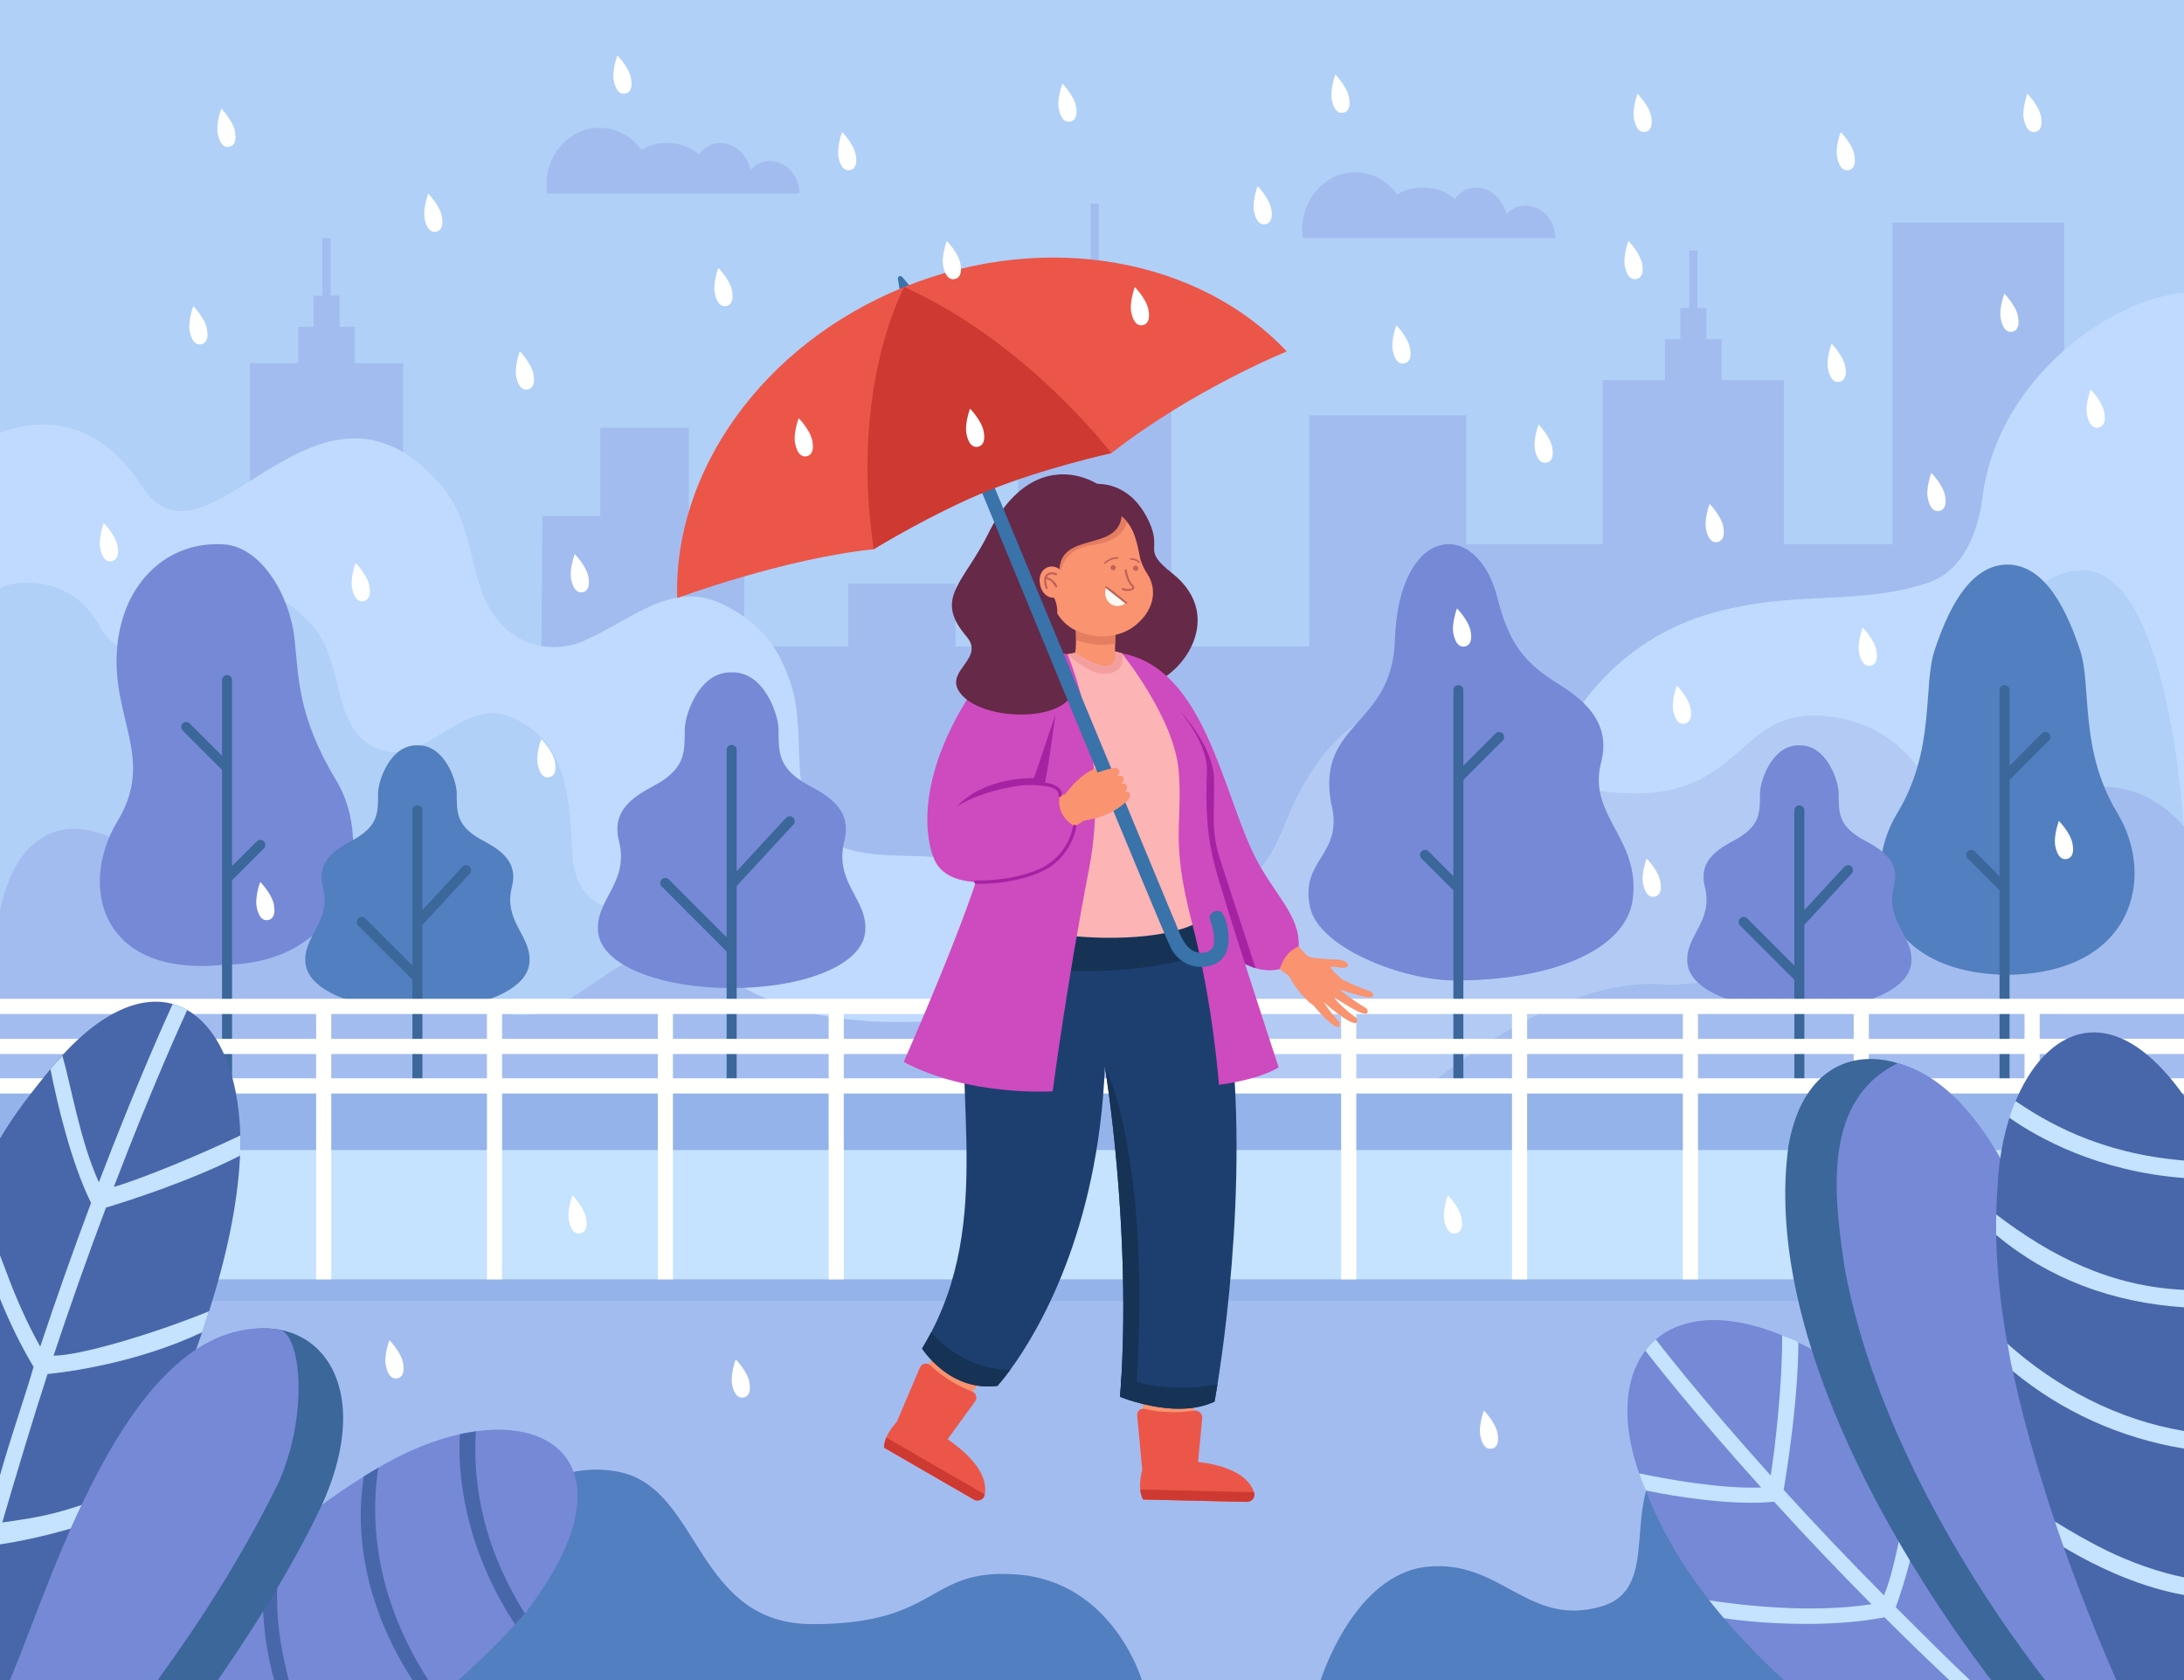 <?xml version="1.0" encoding="utf-8"?>
<!-- Generator: Adobe Illustrator 27.5.0, SVG Export Plug-In . SVG Version: 6.00 Build 0)  -->
<svg version="1.1" id="Ñëîé_1" xmlns="http://www.w3.org/2000/svg" xmlns:xlink="http://www.w3.org/1999/xlink" x="0px" y="0px"
	 viewBox="0 0 2600 2000" style="enable-background:new 0 0 2600 2000;" xml:space="preserve">
<g>
	<rect id="_x31_1" style="fill:#B0D0F7;" width="2600" height="2000"/>
	<polygon id="_x31_0" style="fill:#A3BCEF;" points="2580.512,508.462 2580.512,1298.265 8.866,1298.265 8.866,584.782 
		167.222,584.782 167.222,726.633 264.6,726.633 264.6,841.353 297.557,841.353 297.557,432.371 355.014,432.371 355.014,389.021 
		373.164,389.021 373.164,351.981 383.836,351.981 383.836,283.491 393.599,283.491 393.599,351.981 404.281,351.981 
		404.281,389.021 422.431,389.021 422.431,432.371 479.888,432.371 479.888,841.353 643.961,841.353 645.781,614.032 
		714.583,614.032 714.583,509.252 820.071,509.252 820.071,614.032 886.332,614.032 885.946,769.603 1009.673,769.603 
		1009.673,694.883 1137.594,694.883 1137.594,769.603 1212.203,769.603 1212.203,391.301 1269.66,391.301 1269.66,347.951 
		1287.81,347.951 1287.81,310.911 1298.492,310.911 1298.492,242.42 1308.245,242.42 1308.245,310.911 1318.937,310.911 
		1318.937,347.951 1337.087,347.951 1337.087,391.301 1394.534,391.301 1394.534,769.603 1558.597,769.603 1558.597,494.452 
		1745.489,494.452 1745.489,647.932 1908.019,647.932 1908.019,452.631 1982.142,452.631 1982.142,403.631 2000.302,403.631 
		2000.302,366.621 2010.965,366.621 2010.965,298.111 2020.727,298.111 2020.727,366.621 2031.4,366.621 2031.4,403.631 
		2049.57,403.631 2049.57,452.631 2123.693,452.631 2123.693,647.932 2252.969,647.932 2252.969,265.01 2457.438,265.01 
		2457.438,508.462 	"/>
	<g id="_x39_">
		<path style="fill:#C0DAFF;" d="M2600,348.431v949.443h-827.981c10.252-269.381,57.936-530.945,298.08-575.584
			c73.29-15.836,151.629-4.34,221.747-27.458c42.379-12.004,63.772-57.429,69.051-108.818
			C2381.858,447.149,2515.267,355.334,2600,348.431z"/>
		<path style="fill:#B0D0F7;" d="M2599.993,988.301c0,0-16.696-309.579-120.392-309.579c-156.101,0-183.126,469.249-327.329,376.377
			c-142.861-92.008-273.232-123.268-303.718,242.782l750.676,0.005L2599.993,988.301z"/>
		<path style="fill:#C0DAFF;" d="M1234.251,1212.48c-2.387,29.945-7.462,59.409-15.456,87.425H0V517.089v-1.472
			c5.634-2.741,100.804-44.283,168.41,62.555c76.359,118.817,202.586-161.476,347.819-10.278
			c57.125,56.871,35.706,130.541,81.943,176.347c26.57,28.423,69.153,33.168,101.23,16.546
			c50.349-21.697,99.453-69.813,158.683-42.507c42.051,19.617,65.804,47.532,79.533,85.42
			c28.017,63.976-6.623,154.446,50.476,197.563c40.045,24.464,96.737,13.298,142.568,21.19
			C1227.856,1031.108,1240.596,1140.561,1234.251,1212.48z"/>
		<path style="fill:#B0D0F7;" d="M881.869,1210.696c0.931,23.433-6.754,73.492-11.868,89.215H0V700.522
			c5.903-6.95,83.235-24.503,120.224,47.812c58.015,95.046,147.921-139.792,259.13,5.842
			c32.05,49.955,16.785,126.003,81.024,140.501c50.04,8.685,92.711-61.936,145.534-42.105
			c79.175,30.593,71.188,120.679,76.427,175.089C705.48,1155.265,881.189,996.371,881.869,1210.696z"/>
		<path style="fill:#B3CBF4;" d="M1097.243,1302.822c19.457-379.749,342.406-75.695,432.907-323.299
			c38.794-94.369,98.012-157.994,198.07-136.451c100.058,21.543,89.848,103.696,222.578,101.414
			c132.73-2.282,120.075-116.006,244.23-88.595s166.791,190.562,145.06,440.806L1097.243,1302.822z"/>
		<path style="fill:#A3BCEF;" d="M2600,983.779V1297.9l-908.046,1.98c0,0,160.562-143.23,295.187-127.445
			c67.757-2.614,147.289-20.606,210.783-46.035c56.236-20.682,93.007-49.892,127.445-90.597
			C2399.495,952.768,2516.637,889.045,2600,983.779z"/>
		<path style="fill:#A3BCEF;" d="M1451.901,1302.823C1041.368,1301.956,0,1300.208,0,1300.208v-216.105
			c21.047-103.151,95.433-136.017,199.049-41.297c43.069,31.842,86.536,81.048,147.716,69.976
			c179.084-79.043,154.561,111.822,290.19,94.388c60.759-14.23,102.008-83.958,172.272-70.621
			c34.871,7.753,72.663,42.288,105.346,52.779c38.245,15.633,70.668,22.31,107.545,25.256
			C1124.515,1226.135,1356.898,1179.038,1451.901,1302.823z"/>
	</g>
	<g id="_x38_">
		<g>
			<path style="fill:#527FBF;" d="M2520.758,968.014c-46.104-76.251-30.206-151.213-44.515-194.106
				c-14.254-42.729-39.554-101.398-86.274-101.846v-0.011c-0.09,0-0.178,0.005-0.268,0.005c-0.09,0-0.178-0.005-0.268-0.005v0.011
				c-46.72,0.448-72.021,59.117-86.274,101.846c-14.308,42.893,1.59,117.855-44.515,194.106
				c-46.05,76.16-18.967,190.761,130.789,192.424v0.008c0.09-0.001,0.178-0.003,0.268-0.004c0.09,0.001,0.178,0.003,0.268,0.004
				v-0.008C2539.726,1158.775,2566.808,1044.173,2520.758,968.014z"/>
			<path style="fill:#3B679B;" d="M2439.135,873.185c-2.329-2.33-6.101-2.33-8.43,0l-38.379,38.397v-90.01
				c0-3.294-2.668-5.965-5.961-5.965s-5.962,2.67-5.962,5.965v221.462l-29.488-29.504c-2.329-2.33-6.101-2.33-8.43,0
				c-2.329,2.33-2.329,6.104,0,8.434l37.918,37.938v263.839c0,3.294,2.669,5.964,5.962,5.964s5.961-2.67,5.961-5.964V928.45
				l46.809-46.831C2441.464,879.291,2441.464,875.515,2439.135,873.185z"/>
		</g>
		<g>
			<path style="fill:#7689D6;" d="M736.774,1000.806c-11.456-44.964,34.159-59.571,51.651-71.33
				c26.757-17.987,26.757-34.576,26.757-61.082c0-16.575,16.616-69.07,55.839-68.03c39.223-1.04,55.84,51.455,55.84,68.03
				c0,26.506,0,43.095,26.757,61.082c17.492,11.759,63.107,26.365,51.651,71.33c-13.019,51.1,29.511,70.222,24.551,109.852
				c-4.955,39.593-75.757,65.531-158.684,65.579v0.001c-0.039,0-0.077-0.001-0.115-0.001c-0.039,0-0.077,0.001-0.115,0.001v-0.001
				c-82.927-0.048-153.729-25.986-158.684-65.579C707.263,1071.027,749.792,1051.906,736.774,1000.806z"/>
			<path style="fill:#3B679B;" d="M944.139,973.257c-2.419-2.239-6.192-2.085-8.423,0.333l-58.734,63.617V892.701
				c0-3.294-2.669-5.965-5.961-5.965c-3.293,0-5.961,2.67-5.961,5.965v223.126l-68.915-68.951c-2.329-2.33-6.101-2.33-8.43,0
				c-2.329,2.33-2.329,6.104,0,8.434l77.345,77.386v181.821c0,3.294,2.669,5.965,5.961,5.965c3.293,0,5.961-2.67,5.961-5.965
				v-259.731l67.49-73.101C946.708,979.266,946.559,975.491,944.139,973.257z"/>
		</g>
		<g>
			<path style="fill:#7689D6;" d="M139.728,977.894c46.105-76.251-8.742-123.197,0-209.909
				c7.458-73.978,59.112-124.53,127.214-119.898c43.002,2.924,77.816,58.639,83.769,113.087
				c4.915,44.951,3.607,91.888,49.712,168.138c46.049,76.16,16.543,217.502-133.213,219.165v0.008
				c-0.09-0.001-0.178-0.003-0.268-0.004c-0.09,0.001-0.178,0.003-0.268,0.004v-0.008
				C118.533,1163.863,93.678,1054.053,139.728,977.894z"/>
			<path style="fill:#3B679B;" d="M314.158,1001.57c-2.329-2.33-6.101-2.33-8.43,0l-29.488,29.505V809.611
				c0-3.294-2.669-5.965-5.961-5.965c-3.293,0-5.962,2.67-5.962,5.965v90.011l-38.379-38.399c-2.329-2.33-6.101-2.33-8.43,0
				c-2.329,2.33-2.329,6.104,0,8.434l46.809,46.833v395.289c0,3.294,2.669,5.964,5.962,5.964c3.293,0,5.961-2.67,5.961-5.964
				v-263.836l37.918-37.94C316.487,1007.674,316.487,1003.897,314.158,1001.57z"/>
		</g>
		<g>
			<g>
				<path style="fill:#7689D6;" d="M1906.129,907.498c14.679-56.051-35.28-82.984-57.695-97.642
					c-34.287-22.422-52.545-45.484-65.609-97.611c-24.334-97.093-118.013-87.606-122.23,49.743
					c-3.16,102.922-92.579,97.388-76.181,192.89c16.689,63.7-37.381,66.875-24.814,125.096
					c10.508,48.678,110.521,87.23,172.549,87.23c118.27,0,203.934-37.575,211.57-96.486
					C1953.196,997.612,1889.447,971.197,1906.129,907.498z"/>
			</g>
			<path style="fill:#3B679B;" d="M1788.92,873.185c-2.329-2.33-6.101-2.33-8.43,0l-38.379,38.397v-90.01
				c0-3.294-2.669-5.965-5.962-5.965c-3.293,0-5.961,2.67-5.961,5.965v221.462l-29.488-29.504c-2.329-2.33-6.101-2.33-8.43,0
				c-2.329,2.33-2.329,6.104,0,8.434l37.918,37.938v263.839c0,3.294,2.669,5.964,5.961,5.964c3.293,0,5.962-2.67,5.962-5.964V928.45
				l46.809-46.831C1791.249,879.291,1791.249,875.515,1788.92,873.185z"/>
		</g>
		<g>
			<path style="fill:#527FBF;" d="M384.35,1055.338c-9.606-37.705,28.644-49.953,43.312-59.814
				c22.437-15.083,22.437-28.994,22.437-51.22c0-13.899,13.934-57.919,46.824-57.047c32.891-0.872,46.824,43.148,46.824,57.047
				c0,22.227,0,36.137,22.437,51.22c14.668,9.861,52.918,22.109,43.312,59.814c-10.917,42.85,24.746,58.885,20.587,92.117
				c-4.155,33.201-63.526,54.951-133.064,54.992v0.001c-0.032,0-0.065-0.001-0.097-0.001c-0.032,0-0.064,0.001-0.097,0.001v-0.001
				c-69.539-0.04-128.909-21.791-133.064-54.992C359.604,1114.223,395.267,1098.188,384.35,1055.338z"/>
			<path style="fill:#3B679B;" d="M558.889,1031.53c-2.417-2.237-6.192-2.083-8.423,0.333l-47.582,51.539V964.685
				c0-3.294-2.669-5.964-5.961-5.964s-5.961,2.67-5.961,5.964v184.78l-56.145-56.176c-2.329-2.33-6.101-2.33-8.43,0
				c-2.329,2.33-2.329,6.104,0,8.434l64.574,64.611v152.066c0,3.295,2.669,5.965,5.961,5.965s5.961-2.67,5.961-5.965v-217.42
				l56.338-61.022C561.458,1037.536,561.309,1033.764,558.889,1031.53z"/>
		</g>
		<g>
			<path style="fill:#7689D6;" d="M2029.499,1055.338c-9.606-37.705,28.644-49.953,43.312-59.814
				c22.437-15.083,22.437-28.994,22.437-51.22c0-13.899,13.934-57.919,46.824-57.047c32.891-0.872,46.824,43.148,46.824,57.047
				c0,22.227,0,36.137,22.437,51.22c14.668,9.861,52.918,22.109,43.312,59.814c-10.917,42.85,24.746,58.885,20.588,92.117
				c-4.155,33.201-63.526,54.951-133.064,54.992v0.001c-0.032,0-0.064-0.001-0.097-0.001c-0.032,0-0.064,0.001-0.097,0.001v-0.001
				c-69.539-0.04-128.909-21.791-133.064-54.992C2004.752,1114.223,2040.415,1098.188,2029.499,1055.338z"/>
			<path style="fill:#3B679B;" d="M2204.038,1031.53c-2.417-2.237-6.192-2.083-8.423,0.333l-47.582,51.539V964.685
				c0-3.294-2.669-5.964-5.961-5.964s-5.961,2.67-5.961,5.964v184.78l-56.144-56.176c-2.329-2.33-6.101-2.33-8.43,0
				c-2.329,2.33-2.329,6.104,0,8.434l64.574,64.611v152.066c0,3.295,2.669,5.965,5.961,5.965s5.961-2.67,5.961-5.965v-217.42
				l56.338-61.022C2206.606,1037.536,2206.457,1033.764,2204.038,1031.53z"/>
		</g>
	</g>
	<g id="_x37_">
		<path style="fill:#A3BCEF;" d="M713.624,152.158c20.344,0,38.438,10.316,49.97,26.333c19.748-12.839,51.403-10.414,68.463,5.212
			c19.575-25.234,53.869-12.491,61.71,18.26c21.739-23.343,58.789-3.627,57.774,28.537H651.366
			C644.797,190.696,675.02,151.592,713.624,152.158z"/>
		<path style="fill:#A3BCEF;" d="M1613.374,205.171c20.344,0,38.438,10.315,49.97,26.332c19.748-12.839,51.403-10.414,68.463,5.212
			c19.575-25.234,53.869-12.491,61.711,18.26c21.739-23.343,58.789-3.627,57.774,28.537h-300.175
			C1544.547,243.709,1574.77,204.604,1613.374,205.171z"/>
	</g>
	<g id="_x36_">
		<rect x="0.116" y="1368.997" style="fill:#C5E2FF;" width="2598.633" height="631.003"/>
		<rect y="1522.998" style="fill:#94B3EA;" width="2600" height="477.002"/>
		<rect y="1548.619" style="fill:#A3BCEF;" width="2600" height="451.381"/>
		<rect y="1296.997" style="fill:#94B3EA;" width="2600" height="72"/>
	</g>
	<path id="_x35_" style="fill:#FFFFFD;" d="M2600,1207.061v-18.065H0v18.065h172.961v29.603H0v18.065h172.961v28.936H0v18.065
		h172.961v221.269h18.013v-221.269h185.368v221.269h18.013v-221.269h185.368v221.269h18.013v-221.269h185.369v221.269h18.013
		v-221.269h185.369v221.269h18.013v-221.269h185.369v221.269h18.013v-221.269h185.369v221.269h18.013v-221.269h185.368v221.269
		h18.013v-221.269h185.369v221.269h18.013v-221.269h185.369v221.269h18.013v-221.269h185.368v221.269h18.013v-221.269h185.368
		v221.269h18.013v-221.269H2600v-18.065h-171.825v-28.936H2600v-18.065h-171.825v-29.603H2600z M597.738,1207.061h185.369v29.603
		H597.738V1207.061z M579.724,1236.664H394.356v-29.603h185.368V1236.664z M801.12,1207.061h185.369v29.603H801.12V1207.061z
		 M1004.502,1207.061h185.369v29.603h-185.369V1207.061z M1207.883,1207.061h185.369v29.603h-185.369V1207.061z M1411.265,1207.061
		h185.368v29.603h-185.368V1207.061z M1614.647,1207.061h185.369v29.603h-185.369V1207.061z M1818.029,1207.061h185.369v29.603
		h-185.369V1207.061z M2021.411,1207.061h185.368v29.603h-185.368V1207.061z M190.974,1207.061h185.368v29.603H190.974V1207.061z
		 M190.974,1283.664v-28.936h185.368v28.936H190.974z M394.356,1283.664v-28.936h185.368v28.936H394.356z M597.738,1283.664v-28.936
		h185.369v28.936H597.738z M801.12,1283.664v-28.936h185.369v28.936H801.12z M1004.502,1283.664v-28.936h185.369v28.936H1004.502z
		 M1207.883,1283.664v-28.936h185.369v28.936H1207.883z M1411.265,1283.664v-28.936h185.368v28.936H1411.265z M1614.647,1283.664
		v-28.936h185.369v28.936H1614.647z M1818.029,1283.664v-28.936h185.369v28.936H1818.029z M2021.411,1283.664v-28.936h185.368
		v28.936H2021.411z M2410.161,1283.664h-185.368v-28.936h185.368V1283.664z M2410.161,1236.664h-185.368v-29.603h185.368V1236.664z"
		/>
	<g id="_x34_">
		<path style="fill:#527FBF;" d="M1359.279,1999.998H0.009v-413.074c173.323-6.756,306.923,72.591,357.878,254.396
			c66.668,148.35,218.198-82.093,323.79-88.979c18.524-3.664,37.414-4.048,56.601,0.143c96.344,21.032,89.543,180.94,229.08,180.94
			c152.617,0,135.146-66.584,242.213-59.215C1324.848,1882.144,1359.279,1999.998,1359.279,1999.998z"/>
		<path style="fill:#7689D6;" d="M624.905,1920.784c-24.662,28.059-51.745,54.612-79.07,79.216H172.721
			c77.725-93.204,164.732-185.841,270.108-248.211C619.377,1642.179,780.133,1719.877,624.905,1920.784z"/>
		<path style="fill:#4867AA;" d="M624.905,1920.784c-3.745,4.378-7.712,8.768-11.68,12.993
			c-61.475-93.167-68.742-182.955-65.726-226.485c5.719-1.366,13.276-2.438,18.953-3.399
			C564.061,1747.249,566.123,1827.119,624.905,1920.784z"/>
		<path style="fill:#4867AA;" d="M509.854,2000h-18.762c-47.491-73.019-71.16-158.426-57.957-242.459
			c5.662-3.499,11.464-7.097,17.227-10.321C437.103,1835.603,460.184,1922.803,509.854,2000z"/>
		<path style="fill:#4867AA;" d="M343.744,2000h-17.377c-13.746-50.105-17.339-102.424-9.668-153.413
			c5.461-4.994,10.975-9.883,16.541-14.693c1.855,2.092,2.508,4.915,1.907,7.503c-3.815,21.307-5.592,43.321-5.278,65.412
			C329.964,1936.74,335.714,1968.654,343.744,2000z"/>
		<path style="fill:#4867AA;" d="M286.231,1363.995c-0.079,3.896-0.235,7.791-0.418,11.713
			c-2.822,58.876-16.619,121.622-36.896,185.23c-2.639,8.34-5.409,16.68-8.257,25.046C190.098,1733.488,108.336,1883.659,51.45,2000
			H0v-644.606c17.481-29.961,38.986-56.863,60.047-82.772c54.717-66.719,105.828-88.445,145.546-77.465
			c6.036,1.647,11.784,4.078,17.272,7.216c37.366,21.307,61.328,75.635,63.235,149.335
			C286.231,1355.733,286.257,1359.838,286.231,1363.995z"/>
		<path style="fill:#C5E2FF;" d="M126.157,1437.564c-21.845,58.04-42.749,117.177-62.373,176.263
			c30.703,0,115.313-24.575,185.132-52.889c-2.639,8.34-5.409,16.68-8.257,25.046c-77.947,36.811-161.825,47.608-184.036,49.673
			c-15.991,48.863-38.855,124.969-53.907,176.681c-0.94,3.242-1.855,6.379-2.718,9.412v-65.543
			c13.771-48.785,31.513-98.667,39.953-129.099c-14.346-23.817-27.724-50.955-39.953-80.942v-51.87
			c4.311,11.163,7.813,20.654,8.388,22.17c11.968,32.079,25.216,61.125,39.483,86.589c19.101-57.334,39.379-114.668,60.517-171.06
			C84.375,1383.21,68.2,1313.85,60.047,1272.621c2.012-2.353,3.998-4.654,5.984-6.876c2.718-3.085,5.461-6.091,8.231-9.046
			c10.949,37.752,20.617,100.053,43.429,150.746c45.336-118.746,80.664-196.577,87.903-212.289
			c6.036,1.647,11.784,4.078,17.272,7.216c-4.39,9.699-39.587,85.674-87.379,210.616c32.27-9.359,99.974-37.125,150.614-61.281
			c0.131,4.026,0.157,8.131,0.131,12.288c-0.079,3.896-0.235,7.791-0.418,11.713
			C225.765,1406.479,149.543,1430.505,126.157,1437.564z"/>
		<path style="fill:#C5E2FF;" d="M164.673,1768.939c-3.905,8.73-7.936,17.416-11.942,26.066
			C108.358,1815.122,45.161,1831.91,0,1838.456v-25.752c19.917-2.684,47.578-6.296,75.307-14.327
			c28.326-8.262,55.579-18.353,80.925-29.935C159.107,1767.135,162.164,1767.423,164.673,1768.939z"/>
		<path style="fill:#3B679B;" d="M383.359,1791.285c-33.978,71.746-80.27,145.808-123.985,208.712H11.841
			c38.604-102.27,105.362-287.456,193.506-368.749C327.372,1518.709,466.352,1606.998,383.359,1791.285z"/>
		<path style="fill:#7689D6;" d="M330.102,1768.077c-41.831,84.371-90.16,160.092-142.341,231.92H11.841
			c52.938-126.699,146.419-443.355,320.414-417.155C358.346,1586.771,368.435,1685.633,330.102,1768.077z"/>
	</g>
	<g id="_x33_">
		<path style="fill:#527FBF;" d="M1572.281,1999.998c0,0,39.061-126.132,127.001-134.946
			c87.941-8.814,120.222,73.014,207.389,47.174c87.167-25.841-3.355-164.165,120.463-205.902
			c123.818-41.737,572.866-19.417,572.866-19.417l-0.012,313.091H1572.281z"/>
		<path style="fill:#7689D6;" d="M2518.069,2000h-394.438c-68.83-63.22-131.521-138.6-164.195-225.66
			c-62.701-144.499,13.249-246.027,162.206-184.673v0.026c0.646,0.233,1.266,0.491,1.911,0.75c0,0.026,0,0.026,0,0.026
			c66.548,26.802,120.808,76.961,170.525,129.188v0.026C2370.755,1800.525,2453.79,1909.8,2518.069,2000z"/>
		<path style="fill:#C5E2FF;" d="M2345.065,2000h-24.59c-25.906-24.422-51.762-49.515-76.997-74.712
			c-59.713,11.769-139.004,8.797-191.239,1.034c-5.976-6.947-11.76-14.011-17.383-21.217c38.589,5.918,121.371,15.661,193.125,4.626
			c-39.467-39.798-78.417-80.759-115.973-122.03c-48.909,4.85-115.182-5.693-152.573-13.36c-3.275-6.779-5.824-13.602-8.04-20.393
			c32.312,6.771,96.66,18.662,145.193,16.775c-81.026-89.959-129.811-152.513-137.818-162.901
			c3.735-4.802,7.731-9.424,12.441-13.241c1.668,2.022,49.383,64.788,136.768,161.98c5.424-34.397,13.896-108.462,13.664-166.867
			c0.646,0.233,1.266,0.491,1.911,0.75c0,0.026,0,0.026,0,0.026c5.802,2.331,12.419,4.445,17.335,7.626
			c-0.259,68.768-13.306,150.842-17.49,175.496c38.641,42.46,78.728,84.635,119.408,125.57
			c12.881-28.951,30.041-117.439,36.109-195.165c5.104,5.178,10.075,10.371,15.161,15.661
			c-2.057,90.72-29.317,171.99-37.194,193.666C2284.031,1940.355,2317.221,1973.847,2345.065,2000z"/>
		<path style="fill:#3B679B;" d="M2530.443,1999.998h-160.047c-121.876-160.208-271.344-420.828-241.155-636.646
			c26.521-147.997,165.576-121.174,232.164-13.619C2476.486,1535.615,2511.17,1790.252,2530.443,1999.998z"/>
		<path style="fill:#7689D6;" d="M2530.443,1999.998h-95.834c-100.852-130.096-206.247-313.92-238.421-489.788
			c-15.186-97.824-23.483-201.595,62.927-244.577C2452.453,1316.75,2515.86,1829.729,2530.443,1999.998z"/>
		<path style="fill:#4867AA;" d="M2600,1304.648V2000h-80.562c-19.974-45.132-47.415-113.504-68.137-173.819h-0.026
			c-1.679-4.936-3.332-9.924-4.985-14.911c-41.731-125.94-78.854-265.559-68.163-399.556
			C2384.377,1264.694,2487.436,1145.508,2600,1304.648z"/>
		<path style="fill:#C5E2FF;" d="M2600,1381.51v20.795c-101.538-7.529-173.601-47.554-207.79-71.66
			c2.001-6.965,4.559-14.905,7.285-19.806C2434.286,1334.236,2497.785,1373.24,2600,1381.51z"/>
		<path style="fill:#C5E2FF;" d="M2600,1535.484v20.795c-85.403-5.705-160.621-33.678-223.642-86.126
			c-0.148-8.18-0.153-16.324,0.059-24.458C2441.496,1495.358,2512.385,1531.489,2600,1535.484z"/>
		<path style="fill:#C5E2FF;" d="M2600,1703.48v20.958c-75.292-12.327-145.775-44.121-203.839-92.215
			c-2.886-10.71-4.276-21.837-6.411-32.709C2448.348,1651.928,2521.272,1690.373,2600,1703.48z"/>
		<path style="fill:#C5E2FF;" d="M2600,1877.712v20.984c-48.895-8.632-99.288-30.546-143.198-56.828
			c-1.86-5.194-3.668-10.415-5.501-15.687h-0.026c-1.679-4.936-3.332-9.924-4.985-14.911c16.608,10.518,44.349,26.179,61.086,34.293
			C2536.976,1860.01,2569.753,1871.587,2600,1877.712z"/>
	</g>
	<g id="_x32_">
		<path style="fill:#F99370;" d="M1483.199,1787.867l-122.319-2.841c6.005-34.925,0.316-113.187-3.73-150.357l70.267,1.632
			l-13.457,90.046c-1.587,10.619,4.538,20.912,14.662,24.511c22.417,9.202,48.507,5.516,62.518,23.796
			C1494.617,1780.582,1490.074,1788.027,1483.199,1787.867z"/>
		<path style="fill:#F99370;" d="M1158.347,1784.515l-105.916-61.195c22.053-27.749,54.685-99.127,69.005-133.674l60.845,35.154
			l-55.088,72.524c-6.496,8.553-6.073,20.521,1.077,28.537c15.237,18.829,39.892,28.117,43.393,50.876
			C1171.863,1783.605,1164.3,1787.954,1158.347,1784.515z"/>
		<path style="fill:#662948;" d="M1296.442,576.801c0,0,45.606-10.788,71.224,43.621c16.767,35.612-9.295,32.761,27.78,61.972
			c68.727,54.149,5.386,134.117-40.344,134.764c-30.813,0.436-15.941,9.074-75.146,6.36
			C1220.749,820.804,1089.611,618.637,1296.442,576.801z"/>
		<path style="fill:#F99370;" d="M1373,799.877c42.404,44.884,68.281,102.659,88.862,159.831
			c9.22,27.694,17.003,56.058,29.849,82.39c18.01,38.142,41.562,74.433,72.479,103.409c13.209,12.335-3.539,33.76-18.669,23.866
			c-14.744-9.303-28.326-20.378-41.165-32.095c-34.914-31.955-64.057-70.148-87.061-111.482
			c-28.6-54.877-58.695-112.955-107.593-152.187c-0.036,0.066,0.293,0.323,0.343,0.379
			C1261.757,832.589,1324.375,758.934,1373,799.877z"/>
		<path style="fill:#EB5648;" d="M1492.901,1776.533c-0.022-0.068-0.044-0.135-0.067-0.204
			c-4.027-12.211-18.307-30.268-66.581-35.98l4.962-51.792c0.535-5.585-4.345-10.214-9.882-9.311
			c-25.037,4.082-46.642,0.742-58.607-2.063c-4.884-1.145-9.441,2.859-8.969,7.853l6.078,64.369l0,0
			c-1.713,6.653-3.218,15.396-2.392,23.779c0.401,4.14,1.449,8.177,3.437,11.843l123.447,2.868
			C1490.321,1788.034,1494.756,1782.231,1492.901,1776.533z"/>
		<path style="fill:#EB5648;" d="M1128.105,1713.316l32.721-45.071c2.989-4.117,1.227-9.932-3.53-11.737
			c-23.958-9.088-40.739-22.567-49.77-31.162c-3.888-3.7-10.28-2.349-12.38,2.592l-27.395,64.463
			c-4.539,5.066-9.584,11.705-12.645,18.882c-1.638,3.824-2.66,7.868-2.679,12.037l106.892,61.759c5.192,3,11.872,0.038,12.983-5.85
			c0.013-0.07,0.026-0.141,0.039-0.211C1174.741,1766.05,1170.629,1742.507,1128.105,1713.316z"/>
		<path style="fill:#CE3932;" d="M1492.833,1776.329l-135.392-3.145c0.401,4.14,1.449,8.177,3.437,11.843l123.447,2.868
			c5.996,0.139,10.432-5.664,8.576-11.362C1492.879,1776.465,1492.856,1776.397,1492.833,1776.329z"/>
		<path style="fill:#CE4ABF;" d="M1546.118,1126.836c0,0-15.77,4.2-22.62,26.82c-9.98,2.27-19.54,1.65-28.79-1.12
			c-9.18-2.74-18.06-7.59-26.74-13.82c-14.66-10.53-28.77-24.97-42.83-39.78c-88.44-80.36-91.06-207.601-97.28-314.621
			c0.02,0,0.02-0.02,0-0.04c-0.32-5.62-0.47-8.79-0.47-8.79s0,0,0.02,0v0.02c0.52,0.09,3.41,0.79,8.18,2.28v0.02
			c98.13,17.78,119.791,164.651,157.961,241.091C1516.178,1064.396,1547.758,1089.096,1546.118,1126.836z"/>
		<path style="fill:#CE3932;" d="M1172.343,1779.018l-117.236-67.735c-1.638,3.824-2.66,7.868-2.679,12.037l106.892,61.759
			c5.192,3,11.872,0.038,12.983-5.85C1172.317,1779.159,1172.33,1779.089,1172.343,1779.018z"/>
		<path style="fill:#1D3F70;" d="M1449.367,1648.018c-2.12,13.22-3.49,20.52-3.49,20.52c-31.36,14.82-71.48,7.03-94.32,0.36
			c-11.06-3.22-18.07-6.18-18.07-6.18c0.6-8.07,1.12-16.13,1.57-24.18c10.37-187.031-19.31-366.362-19.7-368.752
			c-0.01-0.01-0.01-0.02-0.01-0.02c-8.04,197.551-80.7,317.381-112.82,361.112c-9.26,12.61-15.15,18.9-15.15,18.9
			c-57.08,7.4-89.691-44.48-89.691-44.48c3.91-6.42,7.55-12.86,10.92-19.33c78.27-149.981,17.09-312.681,48.37-448.652
			c5.35-23.24,13.4-45.71,25.31-67.2c50.58-91.23,252.101,9.37,252.101,9.37c5.52,16.93,10.31,34.44,14.45,52.35
			C1494.448,1329.227,1460.887,1576.118,1449.367,1648.018z"/>
		<path style="fill:#A523A2;" d="M1494.708,1152.536c-9.18-2.74-18.06-7.59-26.74-13.82l-47.82-154.961l-14.89-136.741
			c0,0,39.05,40.81,39.99,79.61s-3.97,61.26,6.65,94.46C1459.977,1046.325,1483.777,1119.126,1494.708,1152.536z"/>
		<path style="fill:#F99370;" d="M1279.851,777.218c0.773-3.408,1.115-8.818,1.153-15.153c0.177-21.576-3.016-53.756-4.194-53.009
			c-7.589-29.57,45.293-40.06,52.058-10.161l-1.305,67.122l-0.19,9.426C1369.144,834.382,1235.369,790.546,1279.851,777.218z"/>
		<path style="fill:#E57D61;" d="M1328.868,698.896l-1.305,67.122c-11.415,2.306-27.151,2.635-46.56-3.953
			c0.177-21.576-3.016-53.756-4.194-53.009C1269.221,679.487,1322.103,668.997,1328.868,698.896z"/>
		<path style="fill:#163356;" d="M1448.837,1131.836c-119.162,40.071-245.969,21.96-291.861,5.48c5.35-23.24,13.4-45.71,25.31-67.2
			c50.58-91.23,252.101,9.37,252.101,9.37C1439.907,1096.416,1444.697,1113.926,1448.837,1131.836z"/>
		<path style="fill:#FCB4B4;" d="M1444.266,1081.561c-32.674,58.089-287.14,36.813-274.883-14.559
			c1.697-18.878,20.185-40.029,20.075-60.894c-2.542-98.801,22.212-185.128,72.959-225.788c4.322-0.779,13.078-2.34,17.416-3.107
			c38.191,24.411,46.666,15.767,48.019,7.101c0.022,0,0.022-0.021,0-0.042c0.68-4.133-0.368-8.287-0.423-8.771c0,0,0,0,0.021,0
			l8.135,2.303c14.55,12.663,34.29,38.507,56.093,63.199c31.707,37.506,40.981,63.164,25.542,115.121
			c-10.455,35.186,15.4,72.176,24.679,99.271C1444.985,1064.4,1446.317,1073.086,1444.266,1081.561z"/>
		<path style="fill:#CE4ABF;" d="M1270.788,778.841c0,0,52.158,119.149,25.654,255.673
			c-26.504,136.523-43.237,264.618-43.237,264.618s-99.716,6.469-177.35-34.935c0,0,82.776-187.176,97.025-252.737
			C1187.13,945.9,1206.123,804.144,1270.788,778.841z"/>
		<path style="fill:#CE4ABF;" d="M1335.589,777.784c0,0,62.445,76.788,67.62,139.92s-10.351,79.952,15.527,179.582
			c25.878,99.629,32.347,194.083,32.347,194.083s45.286-5.176,71.164-20.702c0,0-67.304-204.16-76.997-243.761
			c-9.693-39.601-9.736-70.044-8.466-109.202C1438.054,878.546,1393.476,825.747,1335.589,777.784z"/>
		<path style="fill:#F99370;" d="M1605.124,1148.917c-3.162,6.747-15.02,0.127-21.329,2.509c5.965,8.322,14.446,14.76,14.446,14.832
			c11.344,5.518,22.973,10.36,34.858,14.648c11.16,15.362-32.698-1.995-38.137-2.903c-0.035,0.058-0.073,0.115-0.108,0.173
			c10.25,8.278,21.005,15.964,32.382,22.617c7.858,18.577-34.983-11.467-40.109-14.137c-0.026,0.021-0.053,0.041-0.079,0.062
			c8.218,9.537,17.684,17.999,27.983,25.249c6.275,19.539-34.782-14.569-38.802-18.776c-0.048,0.022-0.095,0.044-0.143,0.066
			c5.315,8.523,11.773,16.319,18.603,23.688c3.379,19.325-27.857-15.787-30.999-20.032c-3.211-1.615-19.599-15.655-29.642-36.203
			c-3.291-6.734,16.367-25.958,22.653-22.374c4.717,2.689,18.053,2.546,21.324,3.358
			C1585.596,1142.452,1602.704,1140.589,1605.124,1148.917z"/>
		<path style="fill:#F99370;" d="M1348.576,746.79c-19.563,13.484-45.676,13.254-65.007,5.012c-1.095-0.47-2.211-0.939-3.25-1.459
			c-41.476-20.165-40.736-89.643-15.949-121.768c15.504-21.928,48.801-30.613,70.851-13.809
			c15.23,12.33,18.293,30.901,22.332,50.598c1.352,5.186,4.53,12.225,8.002,17.274
			C1378.798,702.454,1373.748,728.509,1348.576,746.79z"/>
		<path style="fill:#E57D61;" d="M1301.237,648.68c-37.314,4.559-38.869,33.715-38.869,33.715l-11.039-17.518l39.961-47.71
			l32.197-8.699c7.179,2.349,13.291,6.701,18.069,12.588C1341.555,621.055,1338.551,644.12,1301.237,648.68z"/>
		<path style="fill:#F9F8F3;" d="M1340.869,717.706l-23.996-18.81C1311.287,714.6,1326.139,728.223,1340.869,717.706z"/>
		<path style="fill:#C16256;" d="M1327.688,677.695c2.548-3.17-2.488-7.099-4.943-3.856
			C1320.198,677.009,1325.234,680.938,1327.688,677.695z"/>
		<path style="fill:#C16256;" d="M1354.4,678.389c2.548-3.169-2.488-7.099-4.943-3.856
			C1346.909,677.703,1351.946,681.632,1354.4,678.389z"/>
		<path style="fill:#C16256;" d="M1340.868,718.892c-0.907,0.218-23.99-18.801-24.728-19.062c-0.515-0.403-0.605-1.149-0.201-1.664
			c0.448-2.907,24.966,18.792,25.662,18.605C1342.491,717.419,1341.952,718.936,1340.868,718.892z"/>
		<path style="fill:#C16256;" d="M1342.41,703.523c-2.195-0.227-7.273-0.18-6.795-3.048c0.316-0.574,1.037-0.784,1.611-0.469
			c3.651,2.154,13.681,1.286,9.666-2.389c-5.886-4.553-10.762-24.561-5.632-19.124c0.02,0.13,1.945,13.013,7.14,17.292
			C1353.73,701.18,1347.449,703.374,1342.41,703.523z"/>
		<path style="fill:#C16256;" d="M1315.522,671.099c-0.314,0.069-0.654-0.03-0.883-0.286c-0.338-0.379-0.305-0.959,0.074-1.297
			c0.325-0.29,8.058-7.095,16.07-6.246c0.504,0.053,0.87,0.506,0.817,1.01c-0.054,0.505-0.507,0.869-1.01,0.817
			c-7.211-0.764-14.58,5.724-14.653,5.79C1315.814,670.996,1315.671,671.066,1315.522,671.099z"/>
		<path style="fill:#C16256;" d="M1355.892,670.09c-0.14-0.04-0.272-0.115-0.384-0.223c-3.737-3.621-9.568-3.598-9.627-3.598
			c-0.508,0.006-0.923-0.401-0.93-0.907c-0.006-0.507,0.398-0.923,0.905-0.93c0.269-0.004,6.638-0.044,10.93,4.115
			c0.364,0.353,0.374,0.935,0.02,1.299C1356.563,670.1,1356.208,670.182,1355.892,670.09z"/>
		<path style="fill:#F49F9F;" d="M1328.72,798.644c-5.157,3.17-12.301,4.1-19.444,3.086c-15.471-2.198-38.488-22.89-38.488-22.89
			v-0.021l9.046-1.606c38.191,24.411,45.208,14.565,47.554,7.275c0.778-2.416,0-9.008,0-9.008s0,0,0.021,0c0,0,0,0,0.021,0.021
			c0,0,0,0,0.021,0c0.444,0.105,3.424,0.803,8.137,2.282v0.021c0.38,1.543,0.613,3.022,0.74,4.396
			C1337.068,790.106,1333.877,795.495,1328.72,798.644z"/>
		<path style="fill:#CE4ABF;" d="M1270.786,778.844c0,0-16.19,88.161-32.13,147.781c-2.99,11.19-5.97,21.37-8.83,29.78
			c-1.64,4.8-3.59,9.28-5.84,13.44c-22.55,41.94-73.76,52.26-113.551,48.11c0,0-31.99-73.8,46.29-193.911
			C1198.336,760.194,1270.786,778.844,1270.786,778.844z"/>
		<path style="fill:#F99370;" d="M1267.126,946.97c0,0,21.593-32.831,48.174-34.932l-3.026,13.297L1267.126,946.97z"/>
		<path style="fill:#F99370;" d="M1149.607,977.623c33.629-20.475,118.974-32.082,118.974-32.082
			c24.718-16.803,45.675,13.327,24.964,29.307c-7.798,5.252-15.932,10.141-24.157,14.647
			c-35.801,20.521-71.947,39.201-112.018,37.274C1157.37,1026.768,1126.964,991.409,1149.607,977.623z"/>
		<path style="fill:#662948;" d="M1335.216,614.768c3.679-32.811-97.562-103.615-158.437,19.952
			c-29.424,59.726-65.679,76.893-26.28,122.823c22.068,25.726-22.72,39.654-9.949,63.497c22.63,42.249,155.72,41.113,135.517-15.614
			c-10.657-29.924-37.742-29.995-22.862-57.167c14.949-27.298-5.344-47.236-5.344-47.236l13.294-23.458
			C1264.116,632.995,1330.536,656.5,1335.216,614.768z"/>
		<path style="fill:#F99370;" d="M1238.281,696.301c5.519,24.378,35.125,17.776,29.847-6.628
			C1262.61,665.296,1233.003,671.897,1238.281,696.301z"/>
		<path style="fill:#C16256;" d="M1246.176,701.265c0.757-0.082,1.267-0.863,1.03-1.589c-4.746-12.908,0.858-18.467,9.661-14.935
			c1.473,0.592,2.374-1.75,0.876-2.295c-10.3-4.102-18.553,2.509-12.878,17.969C1245.043,700.984,1245.602,701.331,1246.176,701.265
			z"/>
		<path style="fill:#C16256;" d="M1257.595,699.438c3.374-0.783-3.559-11.862-12.996-12.597c-0.672-0.042-1.257,0.478-1.296,1.156
			c-0.039,0.677,0.478,1.257,1.156,1.296C1254.09,690.198,1255.093,699.292,1257.595,699.438z"/>
		<path style="fill:#3A72AA;" d="M1456.525,1089.407c-4.345-10.225-20.071-3.144-15.57,6.825c2.107,4.843,5.948,19.933,3.873,29.36
			c-0.69,3.134-4.657,6.716-8.043,7.83c-26.96,6.643-33.65-28.087-39.535-39.644C1397.25,1093.776,1184.304,581,1184.304,581
			l-7.865-18.934c-3.752-9.442-19.014-3.57-14.826,6.145c11.978,28.791,225.742,549.248,232.812,561.461
			c10.743,18.558,30.275,25.199,48.445,19.324C1472.089,1139.549,1461.862,1098.605,1456.525,1089.407z"/>
		<path style="fill:#3A72AA;" d="M1070.903,344.244l-1.989-12.18c-0.262-1.603,0.826-3.115,2.429-3.377
			c1.057-0.172,2.078,0.246,2.723,1.008l7.952,9.438c2.258,2.68,1.916,6.684-0.764,8.942c-2.68,2.258-6.684,1.916-8.942-0.764
			C1071.553,346.409,1071.084,345.33,1070.903,344.244z"/>
		<path style="fill:#EB5648;" d="M1531.857,418.367c0,0-111.634,45.158-208.86,121.121c0,0-81.932,5.11-148.634,32.093
			c-67.07,27.131-134.255,82.341-134.255,82.341c-104.829,10.388-233.913,57.989-233.913,57.989
			c-4.516-149.505,100.467-301.535,270.268-370.222C1246.263,273.001,1428.985,308.649,1531.857,418.367z"/>
		<path style="fill:#CE3932;" d="M1322.996,539.488c0,0-79.466,17.492-146.169,44.475c-67.07,27.131-136.721,69.959-136.721,69.959
			c-28.941-193.475,36.355-312.233,36.355-312.233C1222.689,407.236,1322.996,539.488,1322.996,539.488z"/>
		<path style="fill:#F99370;" d="M1273.427,944.979c0,0,11.791-17.449,30.526-24.386c15.25-5.646,19.543-5.646,19.543-5.646
			l20.864,34.894c0,0-14.085,22.091-58.563,27.782L1273.427,944.979z"/>
		<path style="fill:#F99370;" d="M1331.868,916.42c1.547,2.679-0.435,6.719-4.427,9.023s-8.481,2.001-10.028-0.678
			c-1.547-2.679,0.435-6.719,4.427-9.023C1325.832,913.438,1330.322,913.741,1331.868,916.42z"/>
		<path style="fill:#F99370;" d="M1341.237,934.964c1.547,2.679-0.436,6.719-4.427,9.023c-3.992,2.305-8.481,2.001-10.028-0.678
			c-1.547-2.679,0.435-6.719,4.427-9.023C1335.201,931.982,1339.69,932.285,1341.237,934.964z"/>
		<path style="fill:#F99370;" d="M1344.938,944.437c1.547,2.679-0.435,6.719-4.427,9.023c-3.991,2.305-8.481,2.001-10.028-0.678
			c-1.547-2.679,0.435-6.719,4.427-9.023C1338.902,941.454,1343.392,941.758,1344.938,944.437z"/>
		<path style="fill:#F99370;" d="M1337.144,925.558c1.547,2.679-0.436,6.719-4.427,9.023c-3.992,2.305-8.481,2.001-10.028-0.678
			c-1.547-2.679,0.435-6.719,4.427-9.023C1331.108,922.576,1335.597,922.88,1337.144,925.558z"/>
		<path style="fill:#163356;" d="M1351.557,1668.898c-11.06-3.22-18.07-6.18-18.07-6.18c14.55-195.441-17.72-390.442-18.13-392.932
			c0.55,1.03,27.29,51.1,37.39,178.441C1359.707,1535.958,1355.157,1622.618,1351.557,1668.898z"/>
		<path style="fill:#163356;" d="M1202.526,1630.878c-9.26,12.61-15.15,18.9-15.15,18.9c-57.08,7.4-89.691-44.48-89.691-44.48
			c3.91-6.42,7.55-12.86,10.92-19.33C1125.536,1605.018,1156.266,1629.658,1202.526,1630.878z"/>
		<path style="fill:#163356;" d="M1449.367,1648.018c-2.12,13.22-3.49,20.52-3.49,20.52c-31.36,14.82-71.48,7.03-94.32,0.36
			c-11.06-3.22-18.07-6.18-18.07-6.18c0.6-8.07,1.12-16.13,1.57-24.18C1350.687,1645.468,1389.867,1658.338,1449.367,1648.018z"/>
		<path style="fill:#A523A2;" d="M1238.656,926.625c-2.99,11.19-5.97,21.37-8.83,29.78c-1.64,4.8-3.59,9.28-5.84,13.44l-85.051-9.85
			C1177.056,920.695,1238.656,926.625,1238.656,926.625z"/>
		<path style="fill:#A523A2;" d="M1256.477,850.616c0,0-9.438,72.797-15.566,96.354l-16.34-1.803L1256.477,850.616z"/>
		<path style="fill:#CE4ABF;" d="M1262.166,946.486c0,0-8.138,22.067,17.285,37.266c0,0-3.564,37.332-41.797,52.721
			c-38.232,15.39-122.335,29.532-128.805-26.525c-6.469-56.057,92.88-74.923,112.752-75.308
			C1241.473,934.255,1263.364,936.643,1262.166,946.486z"/>
		<path style="fill:#A523A2;" d="M1166.657,1052.115c-3.146,0-4.958-0.091-5.042-0.096c-1.103-0.062-1.947-1.005-1.886-2.107
			c0.061-1.104,0.992-1.946,2.107-1.887c0.394,0.024,39.832,1.989,75.018-13.386c35.603-15.557,40.568-50.792,40.614-51.146
			c0.142-1.096,1.136-1.871,2.241-1.726c1.095,0.142,1.868,1.146,1.726,2.241c-0.049,0.377-5.326,37.844-42.979,54.297
			C1209.883,1050.789,1178.629,1052.115,1166.657,1052.115z"/>
		<path style="fill:#A523A2;" d="M1262.167,948.486c-0.155,0-0.313-0.018-0.471-0.057c-1.063-0.257-1.72-1.318-1.482-2.38
			c0.024-0.128,0.318-1.893-1.291-3.979c-2.158-2.797-7.765-6.318-22.22-7.207c-1.103-0.067-1.941-1.016-1.874-2.119
			c0.067-1.103,1.02-1.959,2.119-1.874c12.983,0.798,21.493,3.81,25.292,8.955c2.631,3.563,1.956,6.775,1.87,7.13
			C1263.889,947.872,1263.07,948.486,1262.167,948.486z"/>
	</g>
	<g id="_x31_">
		<path style="fill:#FFFFFF;" d="M871.245,345.18c2.619,12.522-0.98,17.907-6.564,19.075c-5.584,1.168-11.04-2.324-13.658-14.846
			s4.175-30.499,4.175-30.499S868.626,332.658,871.245,345.18z"/>
		<path style="fill:#FFFFFF;" d="M139.652,648.922c2.619,12.522-0.98,17.907-6.564,19.075c-5.584,1.168-11.04-2.324-13.658-14.846
			c-2.619-12.522,4.175-30.499,4.175-30.499S137.033,636.4,139.652,648.922z"/>
		<path style="fill:#FFFFFF;" d="M634.871,444.546c2.619,12.522-0.98,17.907-6.564,19.075c-5.584,1.168-11.04-2.324-13.658-14.846
			s4.175-30.499,4.175-30.499S632.252,432.024,634.871,444.546z"/>
		<path style="fill:#FFFFFF;" d="M439.459,696.479c2.619,12.522-0.98,17.907-6.564,19.075c-5.584,1.168-11.04-2.324-13.658-14.846
			c-2.619-12.522,4.175-30.499,4.175-30.499S436.84,683.957,439.459,696.479z"/>
		<path style="fill:#FFFFFF;" d="M700.277,685.886c2.619,12.522-0.98,17.907-6.564,19.075c-5.584,1.168-11.04-2.324-13.658-14.846
			c-2.619-12.522,4.175-30.499,4.175-30.499S697.658,673.364,700.277,685.886z"/>
		<path style="fill:#FFFFFF;" d="M660.441,906.148c2.619,12.522-0.98,17.907-6.564,19.075c-5.584,1.168-11.04-2.324-13.658-14.846
			c-2.619-12.522,4.175-30.499,4.175-30.499S657.822,893.627,660.441,906.148z"/>
		<path style="fill:#FFFFFF;" d="M479.648,1621.726c2.619,12.522-0.98,17.907-6.564,19.075c-5.584,1.168-11.04-2.324-13.658-14.846
			c-2.619-12.522,4.175-30.499,4.175-30.499S477.03,1609.204,479.648,1621.726z"/>
		<path style="fill:#FFFFFF;" d="M325.88,1076.149c2.619,12.522-0.98,17.907-6.564,19.075c-5.584,1.168-11.04-2.324-13.658-14.846
			c-2.619-12.522,4.175-30.499,4.175-30.499S323.262,1063.627,325.88,1076.149z"/>
		<path style="fill:#FFFFFF;" d="M1143.184,313.127c2.619,12.522-0.98,17.907-6.564,19.075c-5.584,1.168-11.04-2.324-13.658-14.846
			c-2.619-12.522,4.175-30.499,4.175-30.499S1140.565,300.605,1143.184,313.127z"/>
		<path style="fill:#FFFFFF;" d="M1280.764,125.708c2.619,12.522-0.98,17.907-6.564,19.075c-5.584,1.168-11.04-2.324-13.658-14.846
			c-2.619-12.522,4.175-30.499,4.175-30.499S1278.145,113.186,1280.764,125.708z"/>
		<path style="fill:#FFFFFF;" d="M1513.204,247.83c2.619,12.522-0.98,17.907-6.564,19.075c-5.584,1.168-11.04-2.324-13.658-14.846
			c-2.619-12.522,4.175-30.499,4.175-30.499S1510.585,235.308,1513.204,247.83z"/>
		<path style="fill:#FFFFFF;" d="M1367.042,367.958c2.619,12.522-0.98,17.907-6.564,19.075c-5.584,1.168-11.04-2.324-13.658-14.846
			c-2.619-12.522,4.175-30.499,4.175-30.499S1364.424,355.437,1367.042,367.958z"/>
		<path style="fill:#FFFFFF;" d="M1605.82,115.082c2.619,12.522-0.98,17.907-6.564,19.075c-5.584,1.168-11.04-2.324-13.658-14.846
			c-2.619-12.522,4.175-30.499,4.175-30.499S1603.201,102.56,1605.82,115.082z"/>
		<path style="fill:#FFFFFF;" d="M1678.389,413.515c2.619,12.522-0.98,17.907-6.564,19.075c-5.584,1.168-11.04-2.324-13.658-14.846
			c-2.619-12.522,4.175-30.499,4.175-30.499S1675.771,400.993,1678.389,413.515z"/>
		<path style="fill:#FFFFFF;" d="M697.543,1449.187c2.619,12.522-0.98,17.907-6.564,19.075c-5.584,1.168-11.04-2.324-13.658-14.846
			c-2.619-12.522,4.175-30.499,4.175-30.499S694.925,1436.665,697.543,1449.187z"/>
		<path style="fill:#FFFFFF;" d="M1965.509,137.86c2.619,12.522-0.98,17.907-6.564,19.075c-5.584,1.168-11.04-2.324-13.658-14.846
			c-2.619-12.522,4.175-30.499,4.175-30.499S1962.891,125.338,1965.509,137.86z"/>
		<path style="fill:#FFFFFF;" d="M1954.662,313.127c2.619,12.522-0.98,17.907-6.564,19.075c-5.584,1.168-11.04-2.324-13.658-14.846
			c-2.619-12.522,4.175-30.499,4.175-30.499S1952.043,300.605,1954.662,313.127z"/>
		<path style="fill:#FFFFFF;" d="M2207.362,183.417c2.619,12.522-0.98,17.907-6.564,19.075c-5.584,1.168-11.04-2.324-13.658-14.846
			c-2.619-12.522,4.175-30.499,4.175-30.499S2204.743,170.895,2207.362,183.417z"/>
		<path style="fill:#FFFFFF;" d="M2429.594,137.86c2.619,12.522-0.98,17.907-6.564,19.075c-5.584,1.168-11.04-2.324-13.658-14.846
			s4.175-30.499,4.175-30.499S2426.975,125.338,2429.594,137.86z"/>
		<path style="fill:#FFFFFF;" d="M2402.188,375.838c2.619,12.522-0.98,17.907-6.564,19.075c-5.584,1.168-11.04-2.324-13.658-14.846
			c-2.619-12.522,4.175-30.499,4.175-30.499S2399.569,363.316,2402.188,375.838z"/>
		<path style="fill:#FFFFFF;" d="M2504.853,489.973c2.619,12.522-0.98,17.907-6.564,19.075c-5.584,1.168-11.04-2.324-13.658-14.846
			c-2.619-12.522,4.175-30.499,4.175-30.499S2502.235,477.451,2504.853,489.973z"/>
		<path style="fill:#FFFFFF;" d="M1782.596,1705.434c2.619,12.522-0.98,17.907-6.564,19.075c-5.584,1.168-11.04-2.324-13.658-14.846
			c-2.619-12.522,4.175-30.499,4.175-30.499S1779.978,1692.912,1782.596,1705.434z"/>
		<path style="fill:#FFFFFF;" d="M2196.515,435.404c2.619,12.522-0.98,17.907-6.564,19.075s-11.04-2.324-13.658-14.846
			c-2.619-12.522,4.175-30.499,4.175-30.499S2193.896,422.882,2196.515,435.404z"/>
		<path style="fill:#FFFFFF;" d="M1847.686,531.673c2.619,12.522-0.98,17.907-6.564,19.075c-5.584,1.168-11.04-2.324-13.658-14.846
			c-2.619-12.522,4.175-30.499,4.175-30.499S1845.067,519.151,1847.686,531.673z"/>
		<path style="fill:#FFFFFF;" d="M2012.283,842.36c2.619,12.522-0.98,17.907-6.564,19.075c-5.584,1.168-11.04-2.324-13.658-14.846
			c-2.619-12.522,4.175-30.499,4.175-30.499S2009.665,829.838,2012.283,842.36z"/>
		<path style="fill:#FFFFFF;" d="M1739.723,1449.187c2.619,12.522-0.98,17.907-6.564,19.075c-5.584,1.168-11.04-2.324-13.658-14.846
			c-2.619-12.522,4.175-30.499,4.175-30.499S1737.105,1436.665,1739.723,1449.187z"/>
		<path style="fill:#FFFFFF;" d="M2051.298,626.144c2.619,12.522-0.98,17.907-6.564,19.075c-5.584,1.168-11.04-2.324-13.658-14.846
			c-2.619-12.522,4.175-30.499,4.175-30.499S2048.679,613.622,2051.298,626.144z"/>
		<path style="fill:#FFFFFF;" d="M2315.283,589.18c2.619,12.522-0.98,17.907-6.564,19.075c-5.584,1.168-11.04-2.324-13.658-14.846
			c-2.619-12.522,4.175-30.499,4.175-30.499S2312.665,576.658,2315.283,589.18z"/>
		<path style="fill:#FFFFFF;" d="M2233.515,773.317c2.619,12.522-0.98,17.907-6.564,19.075c-5.584,1.168-11.04-2.324-13.658-14.846
			c-2.619-12.522,4.175-30.499,4.175-30.499S2230.896,760.795,2233.515,773.317z"/>
		<path style="fill:#FFFFFF;" d="M2467.115,1003.487c2.619,12.522-0.98,17.907-6.564,19.075c-5.584,1.168-11.04-2.324-13.658-14.846
			c-2.619-12.522,4.175-30.499,4.175-30.499S2464.497,990.965,2467.115,1003.487z"/>
		<path style="fill:#FFFFFF;" d="M1170.867,512.752c2.619,12.522-0.98,17.907-6.564,19.075c-5.584,1.168-11.04-2.324-13.658-14.846
			c-2.619-12.522,4.175-30.499,4.175-30.499S1168.249,500.23,1170.867,512.752z"/>
		<path style="fill:#FFFFFF;" d="M1750.571,750.539c2.619,12.522-0.98,17.907-6.564,19.075c-5.584,1.168-11.04-2.324-13.658-14.846
			c-2.619-12.522,4.175-30.499,4.175-30.499S1747.952,738.017,1750.571,750.539z"/>
		<path style="fill:#FFFFFF;" d="M891.919,1644.504c2.619,12.522-0.98,17.907-6.564,19.075c-5.584,1.168-11.04-2.324-13.658-14.846
			c-2.619-12.522,4.175-30.499,4.175-30.499S889.3,1631.983,891.919,1644.504z"/>
		<path style="fill:#FFFFFF;" d="M1976.357,1048.338c2.619,12.522-0.98,17.907-6.564,19.075c-5.584,1.168-11.04-2.324-13.658-14.846
			s4.175-30.499,4.175-30.499S1973.738,1035.816,1976.357,1048.338z"/>
		<path style="fill:#FFFFFF;" d="M1018.557,183.417c2.619,12.522-0.98,17.907-6.564,19.075c-5.584,1.168-11.04-2.324-13.658-14.846
			c-2.619-12.522,4.175-30.499,4.175-30.499S1015.938,170.895,1018.557,183.417z"/>
		<path style="fill:#FFFFFF;" d="M246.201,390.737c2.619,12.522-0.98,17.907-6.564,19.075c-5.584,1.168-11.04-2.324-13.658-14.846
			c-2.619-12.522,4.175-30.499,4.175-30.499S243.582,378.215,246.201,390.737z"/>
		<path style="fill:#FFFFFF;" d="M279.567,155.644c2.619,12.522-0.98,17.907-6.564,19.075c-5.584,1.168-11.04-2.324-13.658-14.846
			c-2.619-12.522,4.175-30.499,4.175-30.499S276.948,143.122,279.567,155.644z"/>
		<path style="fill:#FFFFFF;" d="M525.845,256.769c2.619,12.522-0.98,17.907-6.564,19.075c-5.584,1.168-11.04-2.324-13.658-14.846
			c-2.619-12.522,4.175-30.499,4.175-30.499S523.226,244.248,525.845,256.769z"/>
		<path style="fill:#FFFFFF;" d="M751.037,92.303c2.619,12.522-0.98,17.908-6.564,19.075c-5.584,1.168-11.04-2.324-13.658-14.846
			c-2.619-12.522,4.175-30.499,4.175-30.499S748.418,79.782,751.037,92.303z"/>
		<path style="fill:#FFFFFF;" d="M966.879,524.075c2.619,12.522-0.98,17.907-6.564,19.075c-5.584,1.168-11.04-2.324-13.658-14.846
			c-2.619-12.522,4.175-30.499,4.175-30.499S964.26,511.553,966.879,524.075z"/>
	</g>
</g>
</svg>
